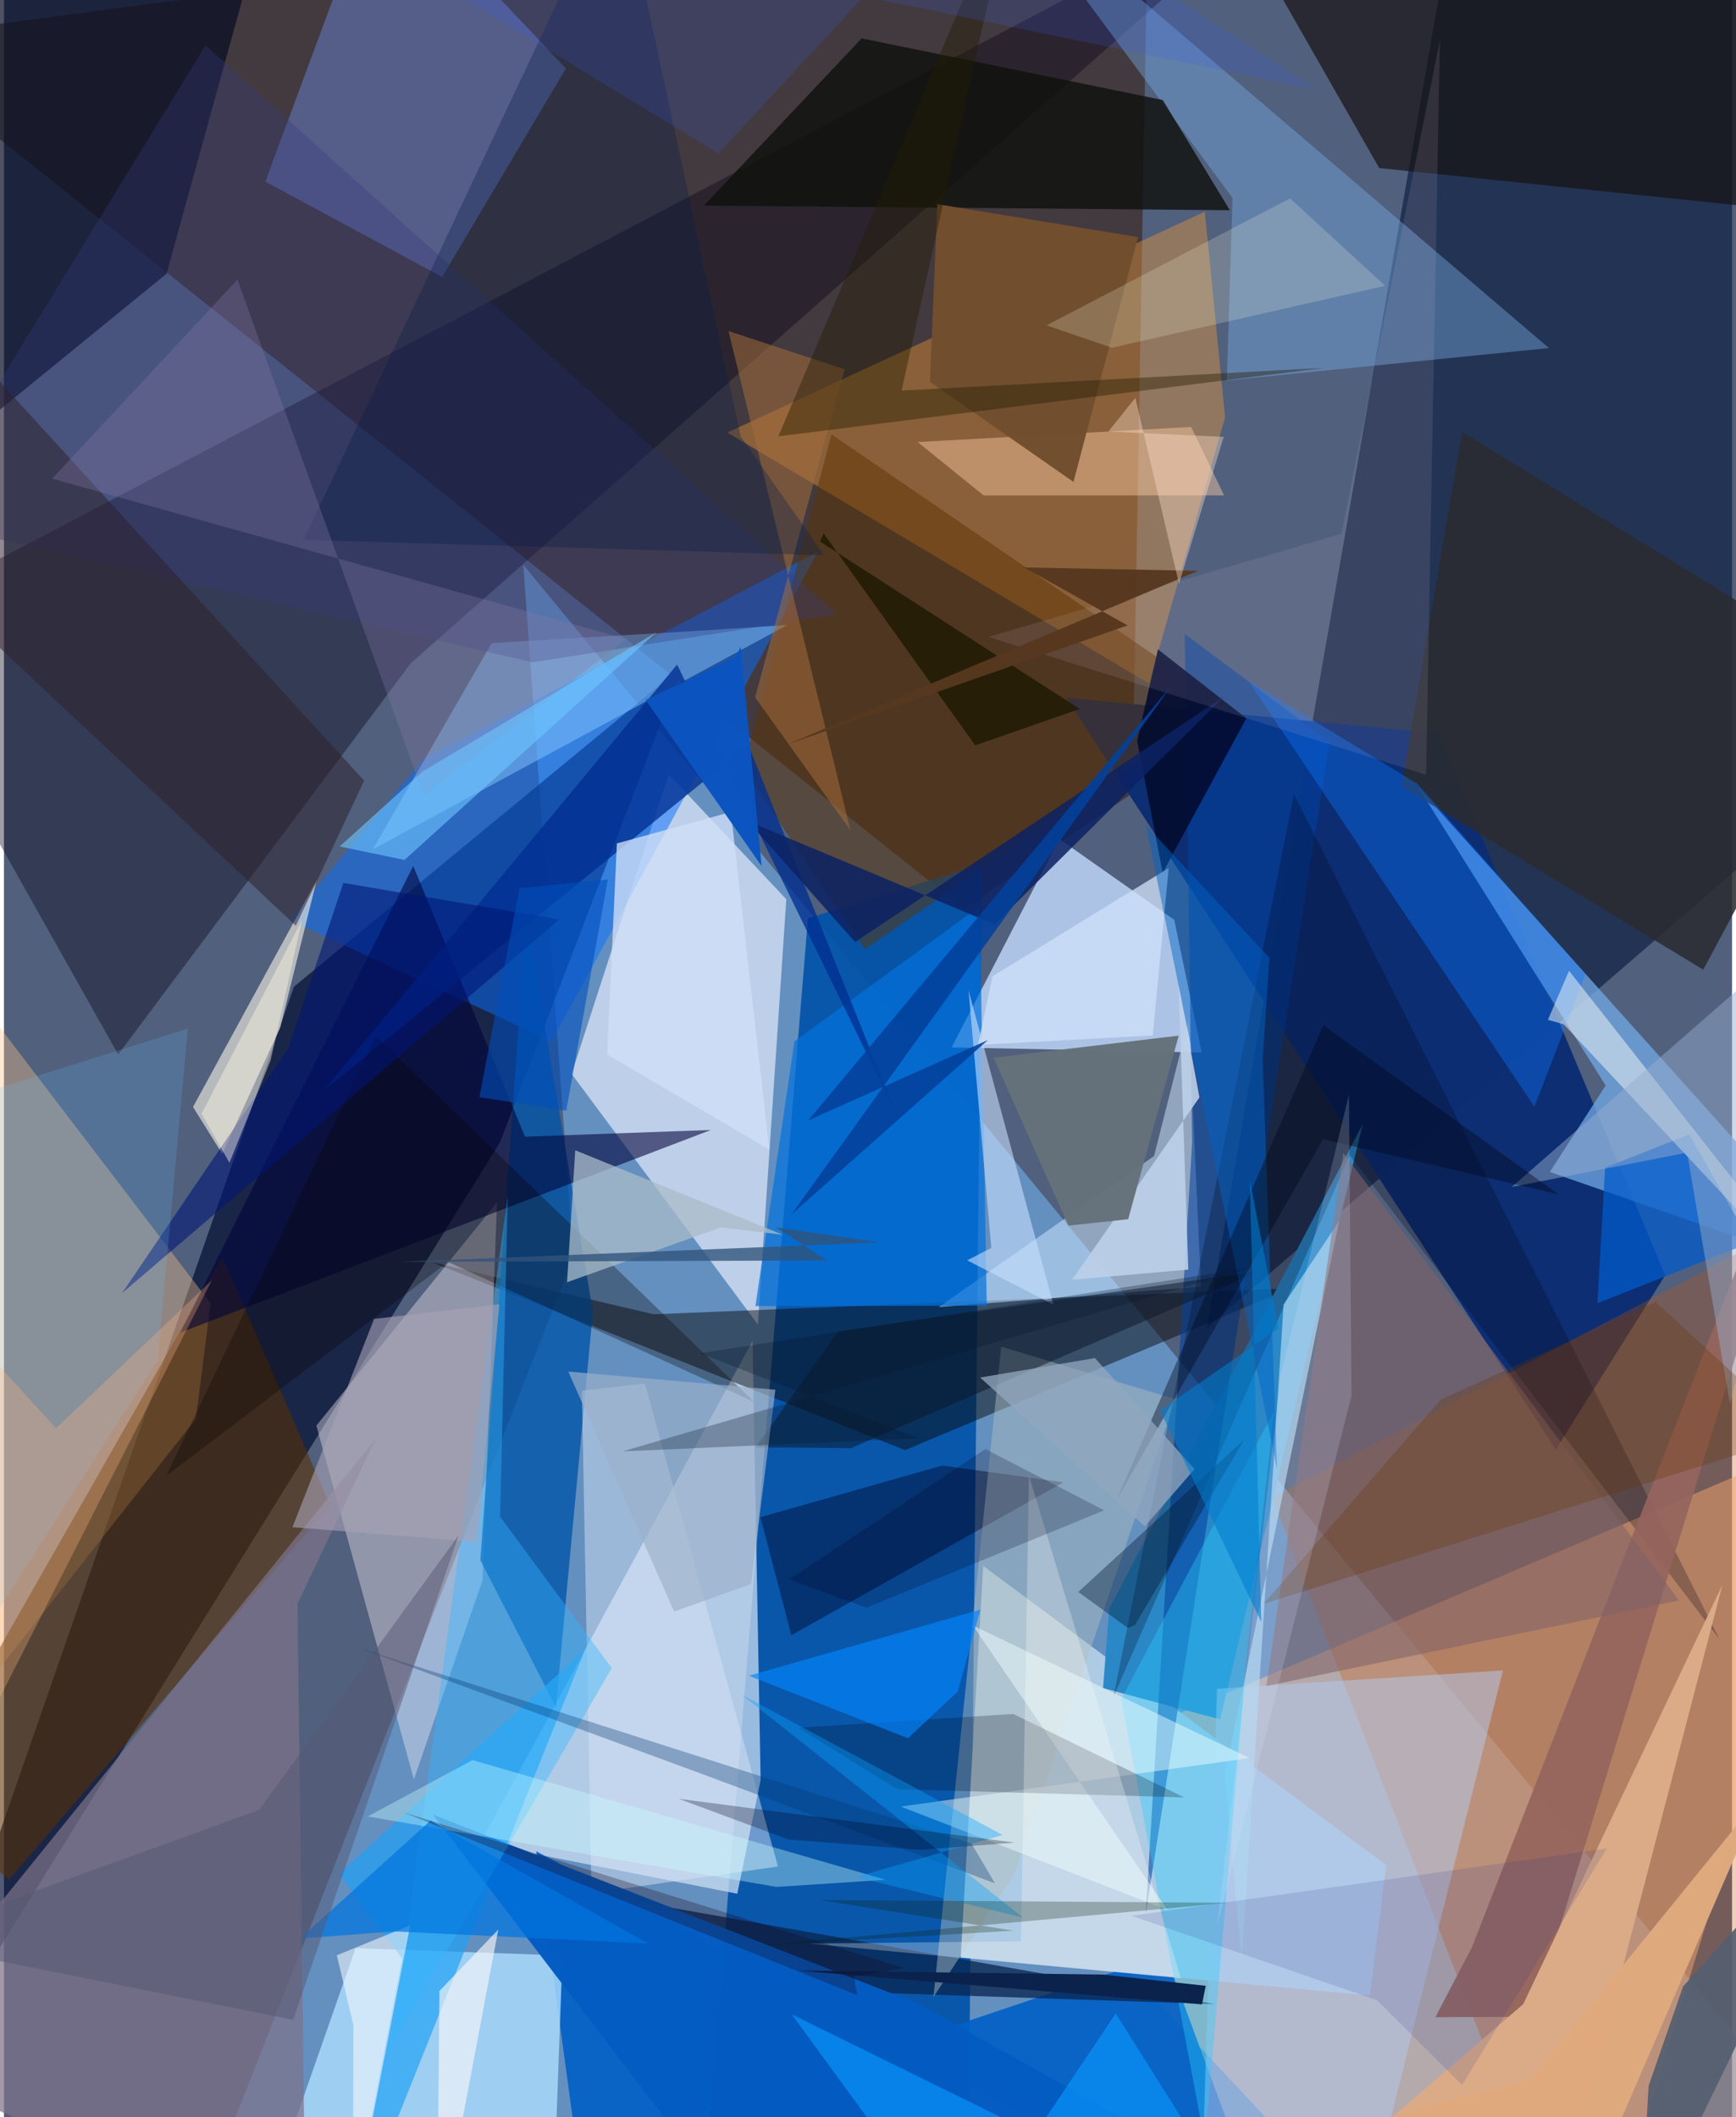 <svg xmlns="http://www.w3.org/2000/svg" width="228" height="278" viewBox="0 0 836 1024"><path fill="#50607d" d="M0 0h836v1024H0z"/><path fill="#72b4f1" fill-opacity=".58" d="M251.254 273.183l624.008 756.597L87.675 1086l187.752-477.744z"/><path fill="#371e11" fill-opacity=".569" d="M553.787-62l-7.892 445.636-81.386 55.972L-62 19.435z"/><path fill="#0152a8" fill-opacity=".914" d="M473.151 417.967l-84.21 26.197L339.7 1046.03l126.826-2.208z"/><path fill="#ffc29b" fill-opacity=".514" d="M898 688.32L468.04 871.63 668.095 1086h107.533z"/><path fill="#122344" fill-opacity=".725" d="M898 368.836V-49.056L697.634-21.504 581.89 642.236z"/><path fill="#00092f" fill-opacity=".671" d="M239.941 552.531l88.385-230.39L140.292 477.22l-186.39 535.72z"/><path fill="#c0d9fc" fill-opacity=".816" d="M510.515 405.741l55.656 39.155 13.295 64.165-121.015-2.459z"/><path fill="#cee0f3" fill-opacity=".729" d="M362.153 648.558L230.371 891.473l124.384 24.456 11.305-54.965z"/><path fill="#eaeefd" fill-opacity=".671" d="M378.474 434.935L364.73 640.613l-90.128-121.214 46.955-144.91z"/><path fill="#0d2e72" fill-opacity=".992" d="M513.876 337.458l236.878 363.666 52.905-84.337L693.84 354.69z"/><path fill="#090319" fill-opacity=".392" d="M-62 301.655L55.258 509.987l141.604-189.261 432.89-382.228z"/><path fill="#fb9d2f" fill-opacity=".384" d="M580.93 102.38L349.95 209.206l204.005 121.421 36.813-128.765z"/><path fill="#0260c6" fill-opacity=".91" d="M613.833 1086L257.52 895.407l19.886 145.744 284.532-95.849z"/><path fill="#adcbe3" fill-opacity=".992" d="M660.829 965.127l-198.002-18.336 10.91-189.407 194.935 144.72z"/><path fill="#0770ff" fill-opacity=".498" d="M393.87 266.726l-190.748 100.36-65.05 77.831 126.901 58.758z"/><path fill="#09090c" fill-opacity=".478" d="M435.935 701.372l186.351-78.24-308.038 12.532-107.155-25.172z"/><path fill="#d05303" fill-opacity=".282" d="M868.826 590.41L613.333 724.19 753.5 1086h119.404z"/><path fill="#fef1f4" fill-opacity=".38" d="M231.497 764.404l7.055-182.9-87.425 108.03 47.188 171.044z"/><path fill="#71a7e4" fill-opacity=".753" d="M898 619.075l-150.142-52.23 26.99-41.808-90.576-144.113z"/><path fill="#fdc488" fill-opacity=".369" d="M-20.78 472.255L-62 882.925 92.839 686.253l7.129-55.862z"/><path fill="#6274b8" fill-opacity=".616" d="M211.992 133.954l59.865-100.809L182.009-62 126.458 87.831z"/><path fill="#acdcff" fill-opacity=".812" d="M270.186 945.814L265.072 1086H119.797l50.338-143.779z"/><path fill="#070d23" fill-opacity=".714" d="M78.65 132.405l-103.964 84.777L-62-62 115.576-1.205z"/><path fill="#d2eaff" fill-opacity=".506" d="M579.102 622.29l-126.888 9.886 104.17-73.051 16.832-66.392z"/><path fill="#05a" fill-opacity=".784" d="M230.476 754.625l36.53 70.984 17.9-191.17-32.147-191.054z"/><path fill="#2b88c7" d="M588.31 831.602l-56.596-15.117 2.94-38.383L657.28 543.82z"/><path fill="#5a3000" fill-opacity=".573" d="M-44.203 870.901l46.67 38.15L157.834 728.07l-52.146-120.152z"/><path fill="#171313" fill-opacity=".706" d="M898-11.374v116.795L665.32 81.28 590.352-49.957z"/><path fill="#78ace5" fill-opacity=".42" d="M747.423 168.342L477.713-62 594.355 95.744l-2.763 88.281z"/><path fill="#f8f5e5" fill-opacity=".604" d="M151.292 425.65l-17.604 71.238-28.104 61.18-14.124-22.66z"/><path fill="#0f110d" fill-opacity=".816" d="M593.06 101.68l-254.44-2.257 76.311-80.867 145.674 29.832z"/><path fill="#5e3300" fill-opacity=".498" d="M590.135 339.915l-173.634 119.21-58.875-87.455 42.722-161.572z"/><path fill="#1ea1f5" fill-opacity=".678" d="M281.053 797.973L165.806 1086l26.814-138.721-30.671-40.898z"/><path fill="#00419f" fill-opacity=".565" d="M574.799 552.536L552.372 925.54l88.88-566.639-70.031-52.286z"/><path fill="#8ac9ff" fill-opacity=".471" d="M378.92 302.295l-43.87 2.863-99.115 5.854-57.532 99.809z"/><path fill="#7e738a" fill-opacity=".718" d="M179.677 696.183l-37.642 79.548L145.938 1086-62 994.72z"/><path fill="#b5c9ec" fill-opacity=".525" d="M586.824 816.803l138.348-8.867-67.056 267.674-79.326 7.53z"/><path fill="#09244e" fill-opacity=".749" d="M585.699 969.321l-156.663-5.261-207.233-79.47 85.034 35.27z"/><path fill="#000339" fill-opacity=".58" d="M197.992 418.829l54.08 130.94 89.88-3.232-256.598 97.948z"/><path fill="#2a2b30" fill-opacity=".867" d="M822.065 469L676.14 380.404l29.25-171.52L898 327.277z"/><path fill="#000023" fill-opacity=".42" d="M512.515 716.957l-58.594-8.134-87.96 24.99 14.953 57.077z"/><path fill="#b0bebe" fill-opacity=".459" d="M566.735 676.722l-84.272-25.367-32.814 314.57 38.865-59.118z"/><path fill="#000013" fill-opacity=".247" d="M651.043 558.687l178.935 234.26-205.9-408.785-87.345 436.573z"/><path fill="#d7e3f5" fill-opacity=".482" d="M374.433 902.749l-90.192 12.9-4.662-243.014 30.47-3.491z"/><path fill="#0b74ff" fill-opacity=".388" d="M765.108 471.172l-81.28-92.007-81.927-49.966 138.497 206.108z"/><path fill="#0371dc" fill-opacity=".706" d="M382.403 503.66L363.54 631.712l111.91-.195-3.439-193.1z"/><path fill="#afd8f1" fill-opacity=".694" d="M598.777 948.014l-8.166-89.318 55.35-268.224-26.898 40.469z"/><path fill="#002e91" fill-opacity=".769" d="M431.252 538.07L325.624 321.441 155.026 527.145l205.084-166.81z"/><path fill="#ffcea5" fill-opacity=".443" d="M590.274 239.601l-15.941-33.094-132.325 7.288 31.935 25.83z"/><path fill="#045cc2" fill-opacity=".984" d="M651.707 1086L441.975 969.047l-234.476-91.37L366.749 1086z"/><path fill="#363b7e" fill-opacity=".318" d="M-42.885 251.368l140.4-229.413L403.134 297.24l-147.367 23.08z"/><path fill="#96655d" fill-opacity=".922" d="M710.184 941.79l-17.707 33.859 46.803-.18L898 460.385z"/><path fill="#005bcd" fill-opacity=".725" d="M845.03 600.965l-74.163 29.378 3.725-65.586 40.701-16.123z"/><path fill="#dbab87" fill-opacity=".992" d="M759.054 1043.885L831.37 766.47l-96.388 202.866L599.673 1086z"/><path fill="#040d31" fill-opacity=".918" d="M548.216 358.41l10.057-44.344 42.759 33.371-40.463 74.645z"/><path fill="#fafefb" fill-opacity=".486" d="M757.14 469.52l-10.212 23.734 7.658 2.185L898 648.705z"/><path fill="#2accff" fill-opacity=".388" d="M614.637 682.17l-13.142 115.57-20.449 238.878-40.538-214.886z"/><path fill="#2f212d" fill-opacity=".529" d="M174.248 377.581L-14.133 171.324l-11.562 119.787 166.907 156.616z"/><path fill="#efffff" fill-opacity=".463" d="M433.848 873.767L562.9 923.78l-94.182-137.596 133.992 64.151z"/><path fill="#826267" fill-opacity=".58" d="M610.694 815.493l199.644-41.423-105.1-140.705-57.291-75.69z"/><path fill="#cae1ff" fill-opacity=".584" d="M507.704 631.017l-41.716-21.43 11.663-6.031-11.035-124.663z"/><path fill="#000815" fill-opacity=".235" d="M432.183 865.378l138.819 3.972-82.732-40.375-103.995 6.663z"/><path fill="#070000" fill-opacity=".306" d="M214.816 610.357l148.124 67.736-182.962-177.027L78.521 713.812z"/><path fill="#0c2263" fill-opacity=".859" d="M479.21 447.08l110.925-110.096-178.388 118.64-51.778-58.449z"/><path fill="#714f2f" fill-opacity=".992" d="M548.644 114.677l-97.112-15.934-3.584 85.967 69.455 48.376z"/><path fill="#aabcc8" fill-opacity=".749" d="M376.841 597.225l-29.953-3.596-74.48 26.537 3.969-63.821z"/><path fill="#d8bdd7" fill-opacity=".122" d="M687.979 374.73l-211.78-66.688 170.819-49.88 47.63-238.681z"/><path fill="#32b5ff" fill-opacity=".408" d="M187.268 989.88l56.457-411.592-3.707 155.279 54.05 73.243z"/><path fill="#a56c3d" fill-opacity=".537" d="M409.504 401.584l-58.992-241.446 56.148 18.495-43.297 158.628z"/><path fill="#0384fc" fill-opacity=".671" d="M360.394 810.49l111.978-31.979-10.953 39.636-24.103 22.554z"/><path fill="#d0e0fa" fill-opacity=".765" d="M478.196 472.233l-6.98 33.148 84.505-4.577 7.751-80.957z"/><path fill="#d2e0f8" fill-opacity=".773" d="M291.8 510.023l4.726-102.1 55.136-15.185 18.609 163.298z"/><path fill="#0b1728" fill-opacity=".506" d="M607.377 614.792l-197.62 85.647-46.076-.423 39.776-56.057z"/><path fill="#001675" fill-opacity=".584" d="M268.616 444.73L164.19 427.041l-26.733 80.011L57.18 625.378z"/><path fill="#0063c8" fill-opacity=".478" d="M615.865 710.417l-6.902-198.115 3.203-49.056-59.683-64.004z"/><path fill="#97aecc" fill-opacity=".475" d="M814.265 557.484l-84.868 16.638L898 426.931 834.97 679.03z"/><path fill="#c9ffff" fill-opacity=".373" d="M426.532 909.187l-199.87-57.9-50.685 27.27 197.766 34.065z"/><path fill="#6a3400" fill-opacity=".29" d="M695.19 676.828l-85.863 98.957 259.417-81.82-69.704-64.297z"/><path fill="#68c0ff" fill-opacity=".188" d="M-51.385 855.018l-1.666-312.92 142.049-44.645L74.375 657.8z"/><path fill="#241d01" fill-opacity=".408" d="M434.233 188.92L490.101-62 374.635 211.05l263.953-33.125z"/><path fill="#03376f" fill-opacity=".325" d="M468.037 891.649l-296.002-94.507 164.116 60.284 143.288 53.49z"/><path fill="#0b1f47" fill-opacity=".337" d="M144.991 261.067L297.444-62l58.984 273.124 40.343 57.459z"/><path fill="#8678a8" fill-opacity=".318" d="M301.043 309.09L23.329 231.492l89.624-96.238 90.133 249.558z"/><path fill="#0c54bf" fill-opacity=".992" d="M366.51 418.886l-56.052-80.29 43.345-20.768 2.654-4.97z"/><path fill="#bdd0e9" fill-opacity=".886" d="M572.958 614.064l-56.198 4.897 61.592-88.184-10.094-54.36z"/><path fill="#0a96fb" fill-opacity=".651" d="M608.378 1086l-70.532-112.183L462.728 1086l-81.619-111.71z"/><path fill="#f1f6dd" fill-opacity=".216" d="M668.188 138.209l-132.162 29.987-31.633-10.845 117.756-61.4z"/><path fill="#fffef9" fill-opacity=".278" d="M495.872 713.748l-3.868 225.186-102.672 1.119 180.023 16.797z"/><path fill="#00091d" fill-opacity=".404" d="M752.11 577.684l-113.954-26.677L538.21 725.59l100.057-229.688z"/><path fill="#ffb783" fill-opacity=".298" d="M100.565 619.214L-48.828 913.247-62 595.309l87.194 95.475z"/><path fill="#6dc6ff" fill-opacity=".608" d="M162.397 409.405l31.368 6.518L315.71 305.74l-113.226 67.417z"/><path fill="#0b234c" fill-opacity=".992" d="M531.809 955.033l-147.786-1.957 195.574 16.374 1.778-8.984z"/><path fill="#31547b" fill-opacity=".788" d="M398.203 609.63l-206.55.687 232.04-9.406-50.343-7.333z"/><path fill="#1d1802" fill-opacity=".8" d="M520.437 342.899l-50.563 17.61-73.381-102.6-1.691 3.994z"/><path fill="#dea97d" fill-opacity=".988" d="M738.391 1005.782l-236.406 62.406L755.971 1086l94.357-217.986z"/><path fill="#92a7bf" fill-opacity=".761" d="M551.934 738.268l24.038-27.725-48.178-53.684-55.54 9.409z"/><path fill="#a7a1b5" fill-opacity=".616" d="M179.062 637.92l-39.485 100.733 89.133 7.101 10.99-114.96z"/><path fill="#29328c" fill-opacity=".149" d="M705.392 1008.44l70.051-114.403-229.912 32.57 118.685 40.807z"/><path fill="#001832" fill-opacity=".388" d="M599.98 696.285l-80.252 73.693 24.054 17.46 3.34-1.396z"/><path fill="#f5f9fd" fill-opacity=".573" d="M161.04 945.704l8.024 33.805-.26 93.875 27.72-142.167z"/><path fill="#57381f" fill-opacity=".969" d="M493.57 274.459l84.009 1.638-198.664 83.988 164.662-57.606z"/><path fill="#06a5ff" fill-opacity=".38" d="M483.14 887.533L412 907.84l81.055 19.644L356.662 819.48z"/><path fill="#65717a" fill-opacity=".98" d="M568.313 500.899l-89.56 10.663 36.194 81.226 28.92-3.1z"/><path fill="#395ff2" fill-opacity=".184" d="M345.638 74.265L471.815-62 635.219 43.368 122.301-62z"/><path fill="#0076de" fill-opacity=".714" d="M188.794 934.152l122.691 5.84-105.119-59.454-63.19 57.096z"/><path fill="#fdf8f8" fill-opacity=".62" d="M209.649 1074.112l1.024-111.161 28.474-29.7-22.856 121.22z"/><path fill="#004fbc" fill-opacity=".592" d="M249.428 429.53l42.72-4.133-20.128 111.778-42.031-6.526z"/><path fill="#03419b" fill-opacity=".882" d="M564.926 331.453L380.999 587.342l94.989-84.298-86.923 38.863z"/><path fill="#555f6f" fill-opacity=".918" d="M898 865.696L791.124 1086l4.52-77.195 16.653-48.005z"/><path fill="#9cb0ca" fill-opacity=".675" d="M324.201 779.432L273.012 663.37l100.176 8.79-11.771 93.99z"/><path fill="#00001a" fill-opacity=".286" d="M488.896 891.196L326.45 870.02l53.088 19.69 63.777 4.976z"/><path fill="#081a2c" fill-opacity=".298" d="M442.575 695.626l-105.806-41.08 266.376-41.41-303.831 88.838z"/><path fill="#ffe1cd" fill-opacity=".388" d="M547.334 192.386l21.115 90.025 21.629-71.106-55.794-2.586z"/><path fill="#575975" fill-opacity=".502" d="M123.409 875.397l96.572-132.853-80.044 234.37-191.23-38.253z"/><path fill="#dbe1fb" fill-opacity=".192" d="M650.68 529.409L617.538 665.79l-30.553 265.511 64.909-256.247z"/><path fill="#180416" fill-opacity=".282" d="M192.99 876.46l219.813 88.574-1.654-9.132 24.401-3.949z"/><path fill="#000320" fill-opacity=".216" d="M474.784 700.85l57.499 29.639-115.067 47.099-37.272-13.687z"/><path fill="#007dce" fill-opacity=".58" d="M608.276 784.551l-49.044-102.408 57.378-39.63-13.93-71.872z"/><path fill="#081b00" fill-opacity=".263" d="M394.675 918.976l197.735 1.34-225.805 20.602 121.769-7.127z"/><path fill="#fff5e1" fill-opacity=".431" d="M109.09 562.39l-13.506-23.687 48.558-93.546-15.144 67.705z"/></svg>